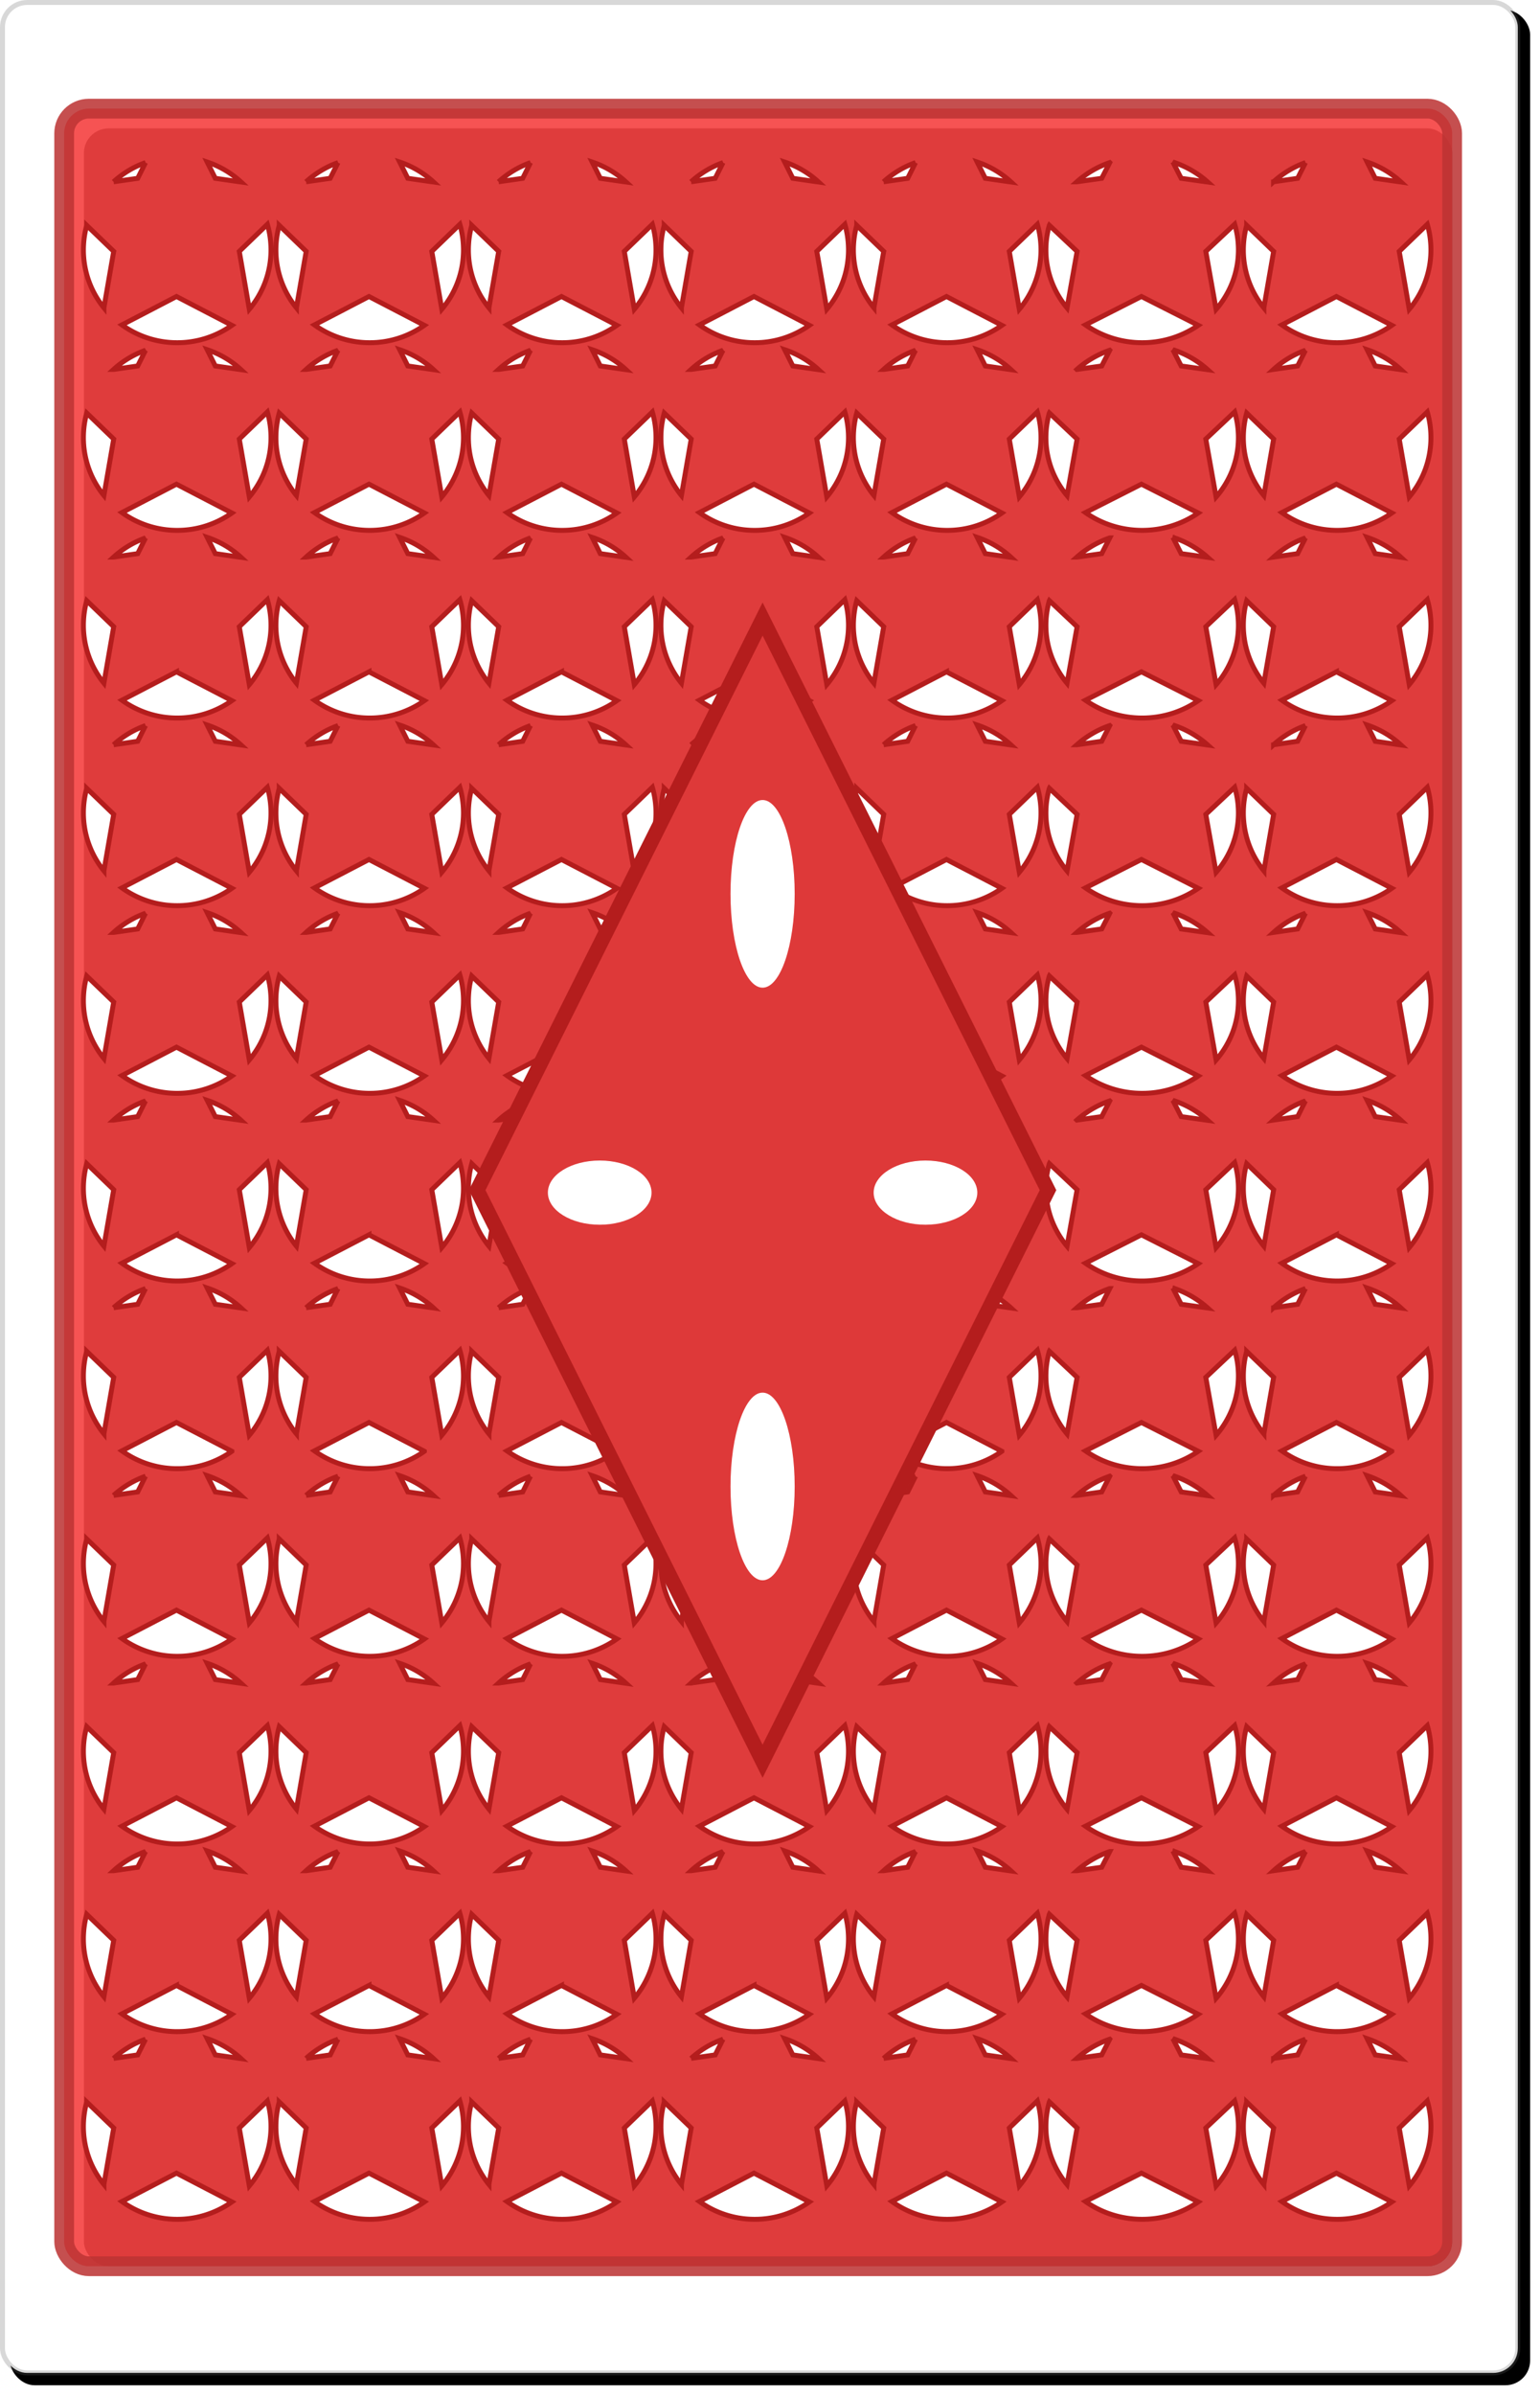 <svg width="312" height="485" xmlns="http://www.w3.org/2000/svg" xmlns:xlink="http://www.w3.org/1999/xlink">
    <defs>
        <filter x="-.6%" y="-.4%" width="102.6%" height="101.7%" filterUnits="objectBoundingBox" id="a">
            <feOffset dx="2" dy="2" in="SourceAlpha" result="shadowOffsetOuter1" />
            <feGaussianBlur stdDeviation="1" in="shadowOffsetOuter1" result="shadowBlurOuter1" />
            <feComposite in="shadowBlurOuter1" in2="SourceAlpha" operator="out" result="shadowBlurOuter1" />
            <feColorMatrix values="0 0 0 0 0.396 0 0 0 0 0.396 0 0 0 0 0.396 0 0 0 0.251 0"
                in="shadowBlurOuter1" />
        </filter>
        <filter x="-2.2%" y="-1.4%" width="105.8%" height="103.7%" filterUnits="objectBoundingBox" id="c">
            <feMorphology radius="4" operator="dilate" in="SourceAlpha" result="shadowSpreadOuter1" />
            <feOffset dx="2" dy="2" in="shadowSpreadOuter1" result="shadowOffsetOuter1" />
            <feGaussianBlur stdDeviation="1" in="shadowOffsetOuter1" result="shadowBlurOuter1" />
            <feComposite in="shadowBlurOuter1" in2="SourceAlpha" operator="out" result="shadowBlurOuter1" />
            <feColorMatrix values="0 0 0 0 0.396 0 0 0 0 0.396 0 0 0 0 0.396 0 0 0 0.251 0"
                in="shadowBlurOuter1" />
        </filter>
        <rect id="b" x="0" y="0" width="308" height="481" rx="5" />
        <rect id="d" x="15" y="24" width="277.2" height="432.9" rx="5" />
    </defs>
    <g fill="none" fill-rule="evenodd">
        <use fill="#000" filter="url(#a)" xlink:href="#b" />
        <rect stroke-opacity=".25" stroke="#656565" stroke-linejoin="square" fill="#FFF" x=".5" y=".5" width="307"
            height="480" rx="5" />
        <g opacity=".9">
            <use fill="#000" filter="url(#c)" xlink:href="#d" />
            <rect stroke-opacity=".858" stroke="#B41D1D" stroke-width="4" fill-opacity=".9" fill="#F42C2C" x="13" y="22"
                width="281.2" height="436.9" rx="5" />
        </g>
        <g fill="#FFF" stroke="#B41D1D">
            <path
                d="m35.758 60.043 11.218 5.832a19.062 19.062 0 0 1-11.076 3.52 19.062 19.062 0 0 1-11.196-3.606l11.054-5.746zm18.407-14.62c.479 1.648.735 3.39.735 5.19 0 4.566-1.649 8.752-4.39 12.007L48.48 50.903zm-36.591.215 5.462 5.265-1.983 11.431A18.569 18.569 0 0 1 16.9 50.613c0-1.723.234-3.39.674-4.975zm24.4-12.827c2.58.86 4.912 2.253 6.862 4.046l-5.218-.75zm-12.49.118-1.586 3.179-4.882.7a19.037 19.037 0 0 1 6.469-3.88zM35.758 212.043l11.218 5.832a19.062 19.062 0 0 1-11.076 3.52 19.062 19.062 0 0 1-11.196-3.606l11.054-5.746zm18.407-14.62c.479 1.648.735 3.39.735 5.19 0 4.566-1.649 8.752-4.39 12.007l-2.031-11.717zm-36.591.215 5.462 5.265-1.983 11.431a18.569 18.569 0 0 1-4.153-11.721c0-1.723.234-3.39.674-4.975zm24.4-12.827c2.58.86 4.912 2.253 6.862 4.046l-5.218-.75zm-12.49.118-1.586 3.179-4.882.7a19.037 19.037 0 0 1 6.469-3.88zM35.758 136.043l11.218 5.832a19.062 19.062 0 0 1-11.076 3.52 19.062 19.062 0 0 1-11.196-3.606l11.054-5.746zm18.407-14.62c.479 1.648.735 3.39.735 5.19 0 4.566-1.649 8.752-4.39 12.007l-2.031-11.717zm-36.591.215 5.462 5.265-1.983 11.431a18.569 18.569 0 0 1-4.153-11.721c0-1.723.234-3.39.674-4.975zm24.4-12.827c2.58.86 4.912 2.253 6.862 4.046l-5.218-.75zm-12.49.118-1.586 3.179-4.882.7a19.037 19.037 0 0 1 6.469-3.88zM35.758 288.043l11.218 5.832a19.062 19.062 0 0 1-11.076 3.52 19.062 19.062 0 0 1-11.196-3.606l11.054-5.746zm18.407-14.62c.479 1.648.735 3.39.735 5.19 0 4.566-1.649 8.752-4.39 12.007l-2.031-11.717zm-36.591.215 5.462 5.265-1.983 11.431a18.569 18.569 0 0 1-4.153-11.721c0-1.723.234-3.39.674-4.975zm24.4-12.827c2.58.86 4.912 2.253 6.862 4.046l-5.218-.75zm-12.49.118-1.586 3.179-4.882.7a19.037 19.037 0 0 1 6.469-3.88zM35.758 364.043l11.218 5.832a19.062 19.062 0 0 1-11.076 3.52 19.062 19.062 0 0 1-11.196-3.606l11.054-5.746zm18.407-14.62c.479 1.648.735 3.39.735 5.19 0 4.566-1.649 8.752-4.39 12.007l-2.031-11.717zm-36.591.215 5.462 5.265-1.983 11.431a18.569 18.569 0 0 1-4.153-11.721c0-1.723.234-3.39.674-4.975zm24.4-12.827c2.58.86 4.912 2.253 6.862 4.046l-5.218-.75zm-12.49.118-1.586 3.179-4.882.7a19.037 19.037 0 0 1 6.469-3.88zM35.758 98.043l11.218 5.832a19.062 19.062 0 0 1-11.076 3.52 19.062 19.062 0 0 1-11.196-3.606l11.054-5.746zm18.407-14.62c.479 1.648.735 3.39.735 5.19 0 4.566-1.649 8.752-4.39 12.007L48.48 88.903zm-36.591.215 5.462 5.265-1.983 11.431A18.569 18.569 0 0 1 16.9 88.613c0-1.723.234-3.39.674-4.975zm24.4-12.827c2.58.86 4.912 2.253 6.862 4.046l-5.218-.75zm-12.49.118-1.586 3.179-4.882.7a19.037 19.037 0 0 1 6.469-3.88zM35.758 250.043l11.218 5.832a19.062 19.062 0 0 1-11.076 3.52 19.062 19.062 0 0 1-11.196-3.606l11.054-5.746zm18.407-14.62c.479 1.648.735 3.39.735 5.19 0 4.566-1.649 8.752-4.39 12.007l-2.031-11.717zm-36.591.215 5.462 5.265-1.983 11.431a18.569 18.569 0 0 1-4.153-11.721c0-1.723.234-3.39.674-4.975zm24.4-12.827c2.58.86 4.912 2.253 6.862 4.046l-5.218-.75zm-12.49.118-1.586 3.179-4.882.7a19.037 19.037 0 0 1 6.469-3.88zM35.758 174.043l11.218 5.832a19.062 19.062 0 0 1-11.076 3.52 19.062 19.062 0 0 1-11.196-3.606l11.054-5.746zm18.407-14.62c.479 1.648.735 3.39.735 5.19 0 4.566-1.649 8.752-4.39 12.007l-2.031-11.717zm-36.591.215 5.462 5.265-1.983 11.431a18.569 18.569 0 0 1-4.153-11.721c0-1.723.234-3.39.674-4.975zm24.4-12.827c2.58.86 4.912 2.253 6.862 4.046l-5.218-.75zm-12.49.118-1.586 3.179-4.882.7a19.037 19.037 0 0 1 6.469-3.88zM35.758 326.043l11.218 5.832a19.062 19.062 0 0 1-11.076 3.52 19.062 19.062 0 0 1-11.196-3.606l11.054-5.746zm18.407-14.62c.479 1.648.735 3.39.735 5.19 0 4.566-1.649 8.752-4.39 12.007l-2.031-11.717zm-36.591.215 5.462 5.265-1.983 11.431a18.569 18.569 0 0 1-4.153-11.721c0-1.723.234-3.39.674-4.975zm24.4-12.827c2.58.86 4.912 2.253 6.862 4.046l-5.218-.75zm-12.49.118-1.586 3.179-4.882.7a19.037 19.037 0 0 1 6.469-3.88zM35.758 402.043l11.218 5.832a19.062 19.062 0 0 1-11.076 3.52 19.062 19.062 0 0 1-11.196-3.606l11.054-5.746zm18.407-14.62c.479 1.648.735 3.39.735 5.19 0 4.566-1.649 8.752-4.39 12.007l-2.031-11.717zm-36.591.215 5.462 5.265-1.983 11.431a18.569 18.569 0 0 1-4.153-11.721c0-1.723.234-3.39.674-4.975zm24.4-12.827c2.58.86 4.912 2.253 6.862 4.046l-5.218-.75zm-12.49.118-1.586 3.179-4.882.7a19.037 19.037 0 0 1 6.469-3.88zM35.758 440.043l11.218 5.832a19.062 19.062 0 0 1-11.076 3.52 19.062 19.062 0 0 1-11.196-3.606l11.054-5.746zm18.407-14.62c.479 1.648.735 3.39.735 5.19 0 4.566-1.649 8.752-4.39 12.007l-2.031-11.717zm-36.591.215 5.462 5.265-1.983 11.431a18.569 18.569 0 0 1-4.153-11.721c0-1.723.234-3.39.674-4.975zm24.4-12.827c2.58.86 4.912 2.253 6.862 4.046l-5.218-.75zm-12.49.118-1.586 3.179-4.882.7a19.037 19.037 0 0 1 6.469-3.88zM74.758 60.043l11.218 5.832a19.062 19.062 0 0 1-11.076 3.52 19.062 19.062 0 0 1-11.196-3.606l11.054-5.746zm18.407-14.62c.479 1.648.735 3.39.735 5.19 0 4.566-1.649 8.752-4.39 12.007L87.48 50.903zm-36.591.215 5.462 5.265-1.983 11.431A18.569 18.569 0 0 1 55.9 50.613c0-1.723.234-3.39.674-4.975zm24.4-12.827c2.58.86 4.912 2.253 6.862 4.046l-5.218-.75zm-12.49.118-1.586 3.179-4.882.7a19.037 19.037 0 0 1 6.469-3.88zM74.758 212.043l11.218 5.832a19.062 19.062 0 0 1-11.076 3.52 19.062 19.062 0 0 1-11.196-3.606l11.054-5.746zm18.407-14.62c.479 1.648.735 3.39.735 5.19 0 4.566-1.649 8.752-4.39 12.007l-2.031-11.717zm-36.591.215 5.462 5.265-1.983 11.431a18.569 18.569 0 0 1-4.153-11.721c0-1.723.234-3.39.674-4.975zm24.4-12.827c2.58.86 4.912 2.253 6.862 4.046l-5.218-.75zm-12.49.118-1.586 3.179-4.882.7a19.037 19.037 0 0 1 6.469-3.88zM74.758 136.043l11.218 5.832a19.062 19.062 0 0 1-11.076 3.52 19.062 19.062 0 0 1-11.196-3.606l11.054-5.746zm18.407-14.62c.479 1.648.735 3.39.735 5.19 0 4.566-1.649 8.752-4.39 12.007l-2.031-11.717zm-36.591.215 5.462 5.265-1.983 11.431a18.569 18.569 0 0 1-4.153-11.721c0-1.723.234-3.39.674-4.975zm24.4-12.827c2.58.86 4.912 2.253 6.862 4.046l-5.218-.75zm-12.49.118-1.586 3.179-4.882.7a19.037 19.037 0 0 1 6.469-3.88zM74.758 288.043l11.218 5.832a19.062 19.062 0 0 1-11.076 3.52 19.062 19.062 0 0 1-11.196-3.606l11.054-5.746zm18.407-14.62c.479 1.648.735 3.39.735 5.19 0 4.566-1.649 8.752-4.39 12.007l-2.031-11.717zm-36.591.215 5.462 5.265-1.983 11.431a18.569 18.569 0 0 1-4.153-11.721c0-1.723.234-3.39.674-4.975zm24.4-12.827c2.58.86 4.912 2.253 6.862 4.046l-5.218-.75zm-12.49.118-1.586 3.179-4.882.7a19.037 19.037 0 0 1 6.469-3.88zM74.758 364.043l11.218 5.832a19.062 19.062 0 0 1-11.076 3.52 19.062 19.062 0 0 1-11.196-3.606l11.054-5.746zm18.407-14.62c.479 1.648.735 3.39.735 5.19 0 4.566-1.649 8.752-4.39 12.007l-2.031-11.717zm-36.591.215 5.462 5.265-1.983 11.431a18.569 18.569 0 0 1-4.153-11.721c0-1.723.234-3.39.674-4.975zm24.4-12.827c2.58.86 4.912 2.253 6.862 4.046l-5.218-.75zm-12.49.118-1.586 3.179-4.882.7a19.037 19.037 0 0 1 6.469-3.88zM74.758 98.043l11.218 5.832a19.062 19.062 0 0 1-11.076 3.52 19.062 19.062 0 0 1-11.196-3.606l11.054-5.746zm18.407-14.62c.479 1.648.735 3.39.735 5.19 0 4.566-1.649 8.752-4.39 12.007L87.48 88.903zm-36.591.215 5.462 5.265-1.983 11.431A18.569 18.569 0 0 1 55.9 88.613c0-1.723.234-3.39.674-4.975zm24.4-12.827c2.58.86 4.912 2.253 6.862 4.046l-5.218-.75zm-12.49.118-1.586 3.179-4.882.7a19.037 19.037 0 0 1 6.469-3.88zM74.758 250.043l11.218 5.832a19.062 19.062 0 0 1-11.076 3.52 19.062 19.062 0 0 1-11.196-3.606l11.054-5.746zm18.407-14.62c.479 1.648.735 3.39.735 5.19 0 4.566-1.649 8.752-4.39 12.007l-2.031-11.717zm-36.591.215 5.462 5.265-1.983 11.431a18.569 18.569 0 0 1-4.153-11.721c0-1.723.234-3.39.674-4.975zm24.4-12.827c2.58.86 4.912 2.253 6.862 4.046l-5.218-.75zm-12.49.118-1.586 3.179-4.882.7a19.037 19.037 0 0 1 6.469-3.88zM74.758 174.043l11.218 5.832a19.062 19.062 0 0 1-11.076 3.52 19.062 19.062 0 0 1-11.196-3.606l11.054-5.746zm18.407-14.62c.479 1.648.735 3.39.735 5.19 0 4.566-1.649 8.752-4.39 12.007l-2.031-11.717zm-36.591.215 5.462 5.265-1.983 11.431a18.569 18.569 0 0 1-4.153-11.721c0-1.723.234-3.39.674-4.975zm24.4-12.827c2.58.86 4.912 2.253 6.862 4.046l-5.218-.75zm-12.49.118-1.586 3.179-4.882.7a19.037 19.037 0 0 1 6.469-3.88zM74.758 326.043l11.218 5.832a19.062 19.062 0 0 1-11.076 3.52 19.062 19.062 0 0 1-11.196-3.606l11.054-5.746zm18.407-14.62c.479 1.648.735 3.39.735 5.19 0 4.566-1.649 8.752-4.39 12.007l-2.031-11.717zm-36.591.215 5.462 5.265-1.983 11.431a18.569 18.569 0 0 1-4.153-11.721c0-1.723.234-3.39.674-4.975zm24.4-12.827c2.58.86 4.912 2.253 6.862 4.046l-5.218-.75zm-12.49.118-1.586 3.179-4.882.7a19.037 19.037 0 0 1 6.469-3.88zM74.758 402.043l11.218 5.832a19.062 19.062 0 0 1-11.076 3.52 19.062 19.062 0 0 1-11.196-3.606l11.054-5.746zm18.407-14.62c.479 1.648.735 3.39.735 5.19 0 4.566-1.649 8.752-4.39 12.007l-2.031-11.717zm-36.591.215 5.462 5.265-1.983 11.431a18.569 18.569 0 0 1-4.153-11.721c0-1.723.234-3.39.674-4.975zm24.4-12.827c2.58.86 4.912 2.253 6.862 4.046l-5.218-.75zm-12.49.118-1.586 3.179-4.882.7a19.037 19.037 0 0 1 6.469-3.88zM74.758 440.043l11.218 5.832a19.062 19.062 0 0 1-11.076 3.52 19.062 19.062 0 0 1-11.196-3.606l11.054-5.746zm18.407-14.62c.479 1.648.735 3.39.735 5.19 0 4.566-1.649 8.752-4.39 12.007l-2.031-11.717zm-36.591.215 5.462 5.265-1.983 11.431a18.569 18.569 0 0 1-4.153-11.721c0-1.723.234-3.39.674-4.975zm24.4-12.827c2.58.86 4.912 2.253 6.862 4.046l-5.218-.75zm-12.49.118-1.586 3.179-4.882.7a19.037 19.037 0 0 1 6.469-3.88zM113.758 60.043l11.218 5.832a19.062 19.062 0 0 1-11.076 3.52 19.062 19.062 0 0 1-11.196-3.606l11.054-5.746zm18.407-14.62c.479 1.648.735 3.39.735 5.19 0 4.566-1.649 8.752-4.39 12.007l-2.031-11.717zm-36.591.215 5.462 5.265-1.983 11.431A18.569 18.569 0 0 1 94.9 50.613c0-1.723.234-3.39.674-4.975zm24.4-12.827c2.58.86 4.912 2.253 6.862 4.046l-5.218-.75zm-12.49.118-1.586 3.179-4.882.7a19.037 19.037 0 0 1 6.469-3.88zM113.758 212.043l11.218 5.832a19.062 19.062 0 0 1-11.076 3.52 19.062 19.062 0 0 1-11.196-3.606l11.054-5.746zm18.407-14.62c.479 1.648.735 3.39.735 5.19 0 4.566-1.649 8.752-4.39 12.007l-2.031-11.717zm-36.591.215 5.462 5.265-1.983 11.431a18.569 18.569 0 0 1-4.153-11.721c0-1.723.234-3.39.674-4.975zm24.4-12.827c2.58.86 4.912 2.253 6.862 4.046l-5.218-.75zm-12.49.118-1.586 3.179-4.882.7a19.037 19.037 0 0 1 6.469-3.88zM113.758 136.043l11.218 5.832a19.062 19.062 0 0 1-11.076 3.52 19.062 19.062 0 0 1-11.196-3.606l11.054-5.746zm18.407-14.62c.479 1.648.735 3.39.735 5.19 0 4.566-1.649 8.752-4.39 12.007l-2.031-11.717zm-36.591.215 5.462 5.265-1.983 11.431a18.569 18.569 0 0 1-4.153-11.721c0-1.723.234-3.39.674-4.975zm24.4-12.827c2.58.86 4.912 2.253 6.862 4.046l-5.218-.75zm-12.49.118-1.586 3.179-4.882.7a19.037 19.037 0 0 1 6.469-3.88zM113.758 288.043l11.218 5.832a19.062 19.062 0 0 1-11.076 3.52 19.062 19.062 0 0 1-11.196-3.606l11.054-5.746zm18.407-14.62c.479 1.648.735 3.39.735 5.19 0 4.566-1.649 8.752-4.39 12.007l-2.031-11.717zm-36.591.215 5.462 5.265-1.983 11.431a18.569 18.569 0 0 1-4.153-11.721c0-1.723.234-3.39.674-4.975zm24.4-12.827c2.58.86 4.912 2.253 6.862 4.046l-5.218-.75zm-12.49.118-1.586 3.179-4.882.7a19.037 19.037 0 0 1 6.469-3.88zM113.758 364.043l11.218 5.832a19.062 19.062 0 0 1-11.076 3.52 19.062 19.062 0 0 1-11.196-3.606l11.054-5.746zm18.407-14.62c.479 1.648.735 3.39.735 5.19 0 4.566-1.649 8.752-4.39 12.007l-2.031-11.717zm-36.591.215 5.462 5.265-1.983 11.431a18.569 18.569 0 0 1-4.153-11.721c0-1.723.234-3.39.674-4.975zm24.4-12.827c2.58.86 4.912 2.253 6.862 4.046l-5.218-.75zm-12.49.118-1.586 3.179-4.882.7a19.037 19.037 0 0 1 6.469-3.88zM113.758 98.043l11.218 5.832a19.062 19.062 0 0 1-11.076 3.52 19.062 19.062 0 0 1-11.196-3.606l11.054-5.746zm18.407-14.62c.479 1.648.735 3.39.735 5.19 0 4.566-1.649 8.752-4.39 12.007l-2.031-11.717zm-36.591.215 5.462 5.265-1.983 11.431A18.569 18.569 0 0 1 94.9 88.613c0-1.723.234-3.39.674-4.975zm24.4-12.827c2.58.86 4.912 2.253 6.862 4.046l-5.218-.75zm-12.49.118-1.586 3.179-4.882.7a19.037 19.037 0 0 1 6.469-3.88zM113.758 250.043l11.218 5.832a19.062 19.062 0 0 1-11.076 3.52 19.062 19.062 0 0 1-11.196-3.606l11.054-5.746zm18.407-14.62c.479 1.648.735 3.39.735 5.19 0 4.566-1.649 8.752-4.39 12.007l-2.031-11.717zm-36.591.215 5.462 5.265-1.983 11.431a18.569 18.569 0 0 1-4.153-11.721c0-1.723.234-3.39.674-4.975zm24.4-12.827c2.58.86 4.912 2.253 6.862 4.046l-5.218-.75zm-12.49.118-1.586 3.179-4.882.7a19.037 19.037 0 0 1 6.469-3.88zM113.758 174.043l11.218 5.832a19.062 19.062 0 0 1-11.076 3.52 19.062 19.062 0 0 1-11.196-3.606l11.054-5.746zm18.407-14.62c.479 1.648.735 3.39.735 5.19 0 4.566-1.649 8.752-4.39 12.007l-2.031-11.717zm-36.591.215 5.462 5.265-1.983 11.431a18.569 18.569 0 0 1-4.153-11.721c0-1.723.234-3.39.674-4.975zm24.4-12.827c2.58.86 4.912 2.253 6.862 4.046l-5.218-.75zm-12.49.118-1.586 3.179-4.882.7a19.037 19.037 0 0 1 6.469-3.88zM113.758 326.043l11.218 5.832a19.062 19.062 0 0 1-11.076 3.52 19.062 19.062 0 0 1-11.196-3.606l11.054-5.746zm18.407-14.62c.479 1.648.735 3.39.735 5.19 0 4.566-1.649 8.752-4.39 12.007l-2.031-11.717zm-36.591.215 5.462 5.265-1.983 11.431a18.569 18.569 0 0 1-4.153-11.721c0-1.723.234-3.39.674-4.975zm24.4-12.827c2.58.86 4.912 2.253 6.862 4.046l-5.218-.75zm-12.49.118-1.586 3.179-4.882.7a19.037 19.037 0 0 1 6.469-3.88zM113.758 402.043l11.218 5.832a19.062 19.062 0 0 1-11.076 3.52 19.062 19.062 0 0 1-11.196-3.606l11.054-5.746zm18.407-14.62c.479 1.648.735 3.39.735 5.19 0 4.566-1.649 8.752-4.39 12.007l-2.031-11.717zm-36.591.215 5.462 5.265-1.983 11.431a18.569 18.569 0 0 1-4.153-11.721c0-1.723.234-3.39.674-4.975zm24.4-12.827c2.58.86 4.912 2.253 6.862 4.046l-5.218-.75zm-12.49.118-1.586 3.179-4.882.7a19.037 19.037 0 0 1 6.469-3.88zM113.758 440.043l11.218 5.832a19.062 19.062 0 0 1-11.076 3.52 19.062 19.062 0 0 1-11.196-3.606l11.054-5.746zm18.407-14.62c.479 1.648.735 3.39.735 5.19 0 4.566-1.649 8.752-4.39 12.007l-2.031-11.717zm-36.591.215 5.462 5.265-1.983 11.431a18.569 18.569 0 0 1-4.153-11.721c0-1.723.234-3.39.674-4.975zm24.4-12.827c2.58.86 4.912 2.253 6.862 4.046l-5.218-.75zm-12.49.118-1.586 3.179-4.882.7a19.037 19.037 0 0 1 6.469-3.88zM152.758 60.043l11.218 5.832a19.062 19.062 0 0 1-11.076 3.52 19.062 19.062 0 0 1-11.196-3.606l11.054-5.746zm18.407-14.62c.479 1.648.735 3.39.735 5.19 0 4.566-1.649 8.752-4.39 12.007l-2.031-11.717zm-36.591.215 5.462 5.265-1.983 11.431a18.569 18.569 0 0 1-4.153-11.721c0-1.723.234-3.39.674-4.975zm24.4-12.827c2.58.86 4.912 2.253 6.862 4.046l-5.218-.75zm-12.49.118-1.586 3.179-4.882.7a19.037 19.037 0 0 1 6.469-3.88zM152.758 212.043l11.218 5.832a19.062 19.062 0 0 1-11.076 3.52 19.062 19.062 0 0 1-11.196-3.606l11.054-5.746zm18.407-14.62c.479 1.648.735 3.39.735 5.19 0 4.566-1.649 8.752-4.39 12.007l-2.031-11.717zm-36.591.215 5.462 5.265-1.983 11.431a18.569 18.569 0 0 1-4.153-11.721c0-1.723.234-3.39.674-4.975zm24.4-12.827c2.58.86 4.912 2.253 6.862 4.046l-5.218-.75zm-12.49.118-1.586 3.179-4.882.7a19.037 19.037 0 0 1 6.469-3.88zM152.758 136.043l11.218 5.832a19.062 19.062 0 0 1-11.076 3.52 19.062 19.062 0 0 1-11.196-3.606l11.054-5.746zm18.407-14.62c.479 1.648.735 3.39.735 5.19 0 4.566-1.649 8.752-4.39 12.007l-2.031-11.717zm-36.591.215 5.462 5.265-1.983 11.431a18.569 18.569 0 0 1-4.153-11.721c0-1.723.234-3.39.674-4.975zm24.4-12.827c2.58.86 4.912 2.253 6.862 4.046l-5.218-.75zm-12.49.118-1.586 3.179-4.882.7a19.037 19.037 0 0 1 6.469-3.88zM152.758 288.043l11.218 5.832a19.062 19.062 0 0 1-11.076 3.52 19.062 19.062 0 0 1-11.196-3.606l11.054-5.746zm18.407-14.62c.479 1.648.735 3.39.735 5.19 0 4.566-1.649 8.752-4.39 12.007l-2.031-11.717zm-36.591.215 5.462 5.265-1.983 11.431a18.569 18.569 0 0 1-4.153-11.721c0-1.723.234-3.39.674-4.975zm24.4-12.827c2.58.86 4.912 2.253 6.862 4.046l-5.218-.75zm-12.49.118-1.586 3.179-4.882.7a19.037 19.037 0 0 1 6.469-3.88zM152.758 364.043l11.218 5.832a19.062 19.062 0 0 1-11.076 3.52 19.062 19.062 0 0 1-11.196-3.606l11.054-5.746zm18.407-14.62c.479 1.648.735 3.39.735 5.19 0 4.566-1.649 8.752-4.39 12.007l-2.031-11.717zm-36.591.215 5.462 5.265-1.983 11.431a18.569 18.569 0 0 1-4.153-11.721c0-1.723.234-3.39.674-4.975zm24.4-12.827c2.58.86 4.912 2.253 6.862 4.046l-5.218-.75zm-12.49.118-1.586 3.179-4.882.7a19.037 19.037 0 0 1 6.469-3.88zM152.758 98.043l11.218 5.832a19.062 19.062 0 0 1-11.076 3.52 19.062 19.062 0 0 1-11.196-3.606l11.054-5.746zm18.407-14.62c.479 1.648.735 3.39.735 5.19 0 4.566-1.649 8.752-4.39 12.007l-2.031-11.717zm-36.591.215 5.462 5.265-1.983 11.431a18.569 18.569 0 0 1-4.153-11.721c0-1.723.234-3.39.674-4.975zm24.4-12.827c2.58.86 4.912 2.253 6.862 4.046l-5.218-.75zm-12.49.118-1.586 3.179-4.882.7a19.037 19.037 0 0 1 6.469-3.88zM152.758 250.043l11.218 5.832a19.062 19.062 0 0 1-11.076 3.52 19.062 19.062 0 0 1-11.196-3.606l11.054-5.746zm18.407-14.62c.479 1.648.735 3.39.735 5.19 0 4.566-1.649 8.752-4.39 12.007l-2.031-11.717zm-36.591.215 5.462 5.265-1.983 11.431a18.569 18.569 0 0 1-4.153-11.721c0-1.723.234-3.39.674-4.975zm24.4-12.827c2.58.86 4.912 2.253 6.862 4.046l-5.218-.75zm-12.49.118-1.586 3.179-4.882.7a19.037 19.037 0 0 1 6.469-3.88zM152.758 174.043l11.218 5.832a19.062 19.062 0 0 1-11.076 3.52 19.062 19.062 0 0 1-11.196-3.606l11.054-5.746zm18.407-14.62c.479 1.648.735 3.39.735 5.19 0 4.566-1.649 8.752-4.39 12.007l-2.031-11.717zm-36.591.215 5.462 5.265-1.983 11.431a18.569 18.569 0 0 1-4.153-11.721c0-1.723.234-3.39.674-4.975zm24.4-12.827c2.58.86 4.912 2.253 6.862 4.046l-5.218-.75zm-12.49.118-1.586 3.179-4.882.7a19.037 19.037 0 0 1 6.469-3.88zM152.758 326.043l11.218 5.832a19.062 19.062 0 0 1-11.076 3.52 19.062 19.062 0 0 1-11.196-3.606l11.054-5.746zm18.407-14.62c.479 1.648.735 3.39.735 5.19 0 4.566-1.649 8.752-4.39 12.007l-2.031-11.717zm-36.591.215 5.462 5.265-1.983 11.431a18.569 18.569 0 0 1-4.153-11.721c0-1.723.234-3.39.674-4.975zm24.4-12.827c2.58.86 4.912 2.253 6.862 4.046l-5.218-.75zm-12.49.118-1.586 3.179-4.882.7a19.037 19.037 0 0 1 6.469-3.88zM152.758 402.043l11.218 5.832a19.062 19.062 0 0 1-11.076 3.52 19.062 19.062 0 0 1-11.196-3.606l11.054-5.746zm18.407-14.62c.479 1.648.735 3.39.735 5.19 0 4.566-1.649 8.752-4.39 12.007l-2.031-11.717zm-36.591.215 5.462 5.265-1.983 11.431a18.569 18.569 0 0 1-4.153-11.721c0-1.723.234-3.39.674-4.975zm24.4-12.827c2.58.86 4.912 2.253 6.862 4.046l-5.218-.75zm-12.49.118-1.586 3.179-4.882.7a19.037 19.037 0 0 1 6.469-3.88zM152.758 440.043l11.218 5.832a19.062 19.062 0 0 1-11.076 3.52 19.062 19.062 0 0 1-11.196-3.606l11.054-5.746zm18.407-14.62c.479 1.648.735 3.39.735 5.19 0 4.566-1.649 8.752-4.39 12.007l-2.031-11.717zm-36.591.215 5.462 5.265-1.983 11.431a18.569 18.569 0 0 1-4.153-11.721c0-1.723.234-3.39.674-4.975zm24.4-12.827c2.58.86 4.912 2.253 6.862 4.046l-5.218-.75zm-12.49.118-1.586 3.179-4.882.7a19.037 19.037 0 0 1 6.469-3.88zM191.758 60.043l11.218 5.832a19.062 19.062 0 0 1-11.076 3.52 19.062 19.062 0 0 1-11.196-3.606l11.054-5.746zm18.407-14.62c.479 1.648.735 3.39.735 5.19 0 4.566-1.649 8.752-4.39 12.007l-2.031-11.717zm-36.591.215 5.462 5.265-1.983 11.431a18.569 18.569 0 0 1-4.153-11.721c0-1.723.234-3.39.674-4.975zm24.4-12.827c2.58.86 4.912 2.253 6.862 4.046l-5.218-.75zm-12.49.118-1.586 3.179-4.882.7a19.037 19.037 0 0 1 6.469-3.88zM191.758 212.043l11.218 5.832a19.062 19.062 0 0 1-11.076 3.52 19.062 19.062 0 0 1-11.196-3.606l11.054-5.746zm18.407-14.62c.479 1.648.735 3.39.735 5.19 0 4.566-1.649 8.752-4.39 12.007l-2.031-11.717zm-36.591.215 5.462 5.265-1.983 11.431a18.569 18.569 0 0 1-4.153-11.721c0-1.723.234-3.39.674-4.975zm24.4-12.827c2.58.86 4.912 2.253 6.862 4.046l-5.218-.75zm-12.49.118-1.586 3.179-4.882.7a19.037 19.037 0 0 1 6.469-3.88zM191.758 136.043l11.218 5.832a19.062 19.062 0 0 1-11.076 3.52 19.062 19.062 0 0 1-11.196-3.606l11.054-5.746zm18.407-14.62c.479 1.648.735 3.39.735 5.19 0 4.566-1.649 8.752-4.39 12.007l-2.031-11.717zm-36.591.215 5.462 5.265-1.983 11.431a18.569 18.569 0 0 1-4.153-11.721c0-1.723.234-3.39.674-4.975zm24.4-12.827c2.58.86 4.912 2.253 6.862 4.046l-5.218-.75zm-12.49.118-1.586 3.179-4.882.7a19.037 19.037 0 0 1 6.469-3.88zM191.758 288.043l11.218 5.832a19.062 19.062 0 0 1-11.076 3.52 19.062 19.062 0 0 1-11.196-3.606l11.054-5.746zm18.407-14.62c.479 1.648.735 3.39.735 5.19 0 4.566-1.649 8.752-4.39 12.007l-2.031-11.717zm-36.591.215 5.462 5.265-1.983 11.431a18.569 18.569 0 0 1-4.153-11.721c0-1.723.234-3.39.674-4.975zm24.4-12.827c2.58.86 4.912 2.253 6.862 4.046l-5.218-.75zm-12.49.118-1.586 3.179-4.882.7a19.037 19.037 0 0 1 6.469-3.88zM191.758 364.043l11.218 5.832a19.062 19.062 0 0 1-11.076 3.52 19.062 19.062 0 0 1-11.196-3.606l11.054-5.746zm18.407-14.62c.479 1.648.735 3.39.735 5.19 0 4.566-1.649 8.752-4.39 12.007l-2.031-11.717zm-36.591.215 5.462 5.265-1.983 11.431a18.569 18.569 0 0 1-4.153-11.721c0-1.723.234-3.39.674-4.975zm24.4-12.827c2.58.86 4.912 2.253 6.862 4.046l-5.218-.75zm-12.49.118-1.586 3.179-4.882.7a19.037 19.037 0 0 1 6.469-3.88zM191.758 98.043l11.218 5.832a19.062 19.062 0 0 1-11.076 3.52 19.062 19.062 0 0 1-11.196-3.606l11.054-5.746zm18.407-14.62c.479 1.648.735 3.39.735 5.19 0 4.566-1.649 8.752-4.39 12.007l-2.031-11.717zm-36.591.215 5.462 5.265-1.983 11.431a18.569 18.569 0 0 1-4.153-11.721c0-1.723.234-3.39.674-4.975zm24.4-12.827c2.58.86 4.912 2.253 6.862 4.046l-5.218-.75zm-12.49.118-1.586 3.179-4.882.7a19.037 19.037 0 0 1 6.469-3.88zM191.758 250.043l11.218 5.832a19.062 19.062 0 0 1-11.076 3.52 19.062 19.062 0 0 1-11.196-3.606l11.054-5.746zm18.407-14.62c.479 1.648.735 3.39.735 5.19 0 4.566-1.649 8.752-4.39 12.007l-2.031-11.717zm-36.591.215 5.462 5.265-1.983 11.431a18.569 18.569 0 0 1-4.153-11.721c0-1.723.234-3.39.674-4.975zm24.4-12.827c2.58.86 4.912 2.253 6.862 4.046l-5.218-.75zm-12.49.118-1.586 3.179-4.882.7a19.037 19.037 0 0 1 6.469-3.88zM191.758 174.043l11.218 5.832a19.062 19.062 0 0 1-11.076 3.52 19.062 19.062 0 0 1-11.196-3.606l11.054-5.746zm18.407-14.62c.479 1.648.735 3.39.735 5.19 0 4.566-1.649 8.752-4.39 12.007l-2.031-11.717zm-36.591.215 5.462 5.265-1.983 11.431a18.569 18.569 0 0 1-4.153-11.721c0-1.723.234-3.39.674-4.975zm24.4-12.827c2.58.86 4.912 2.253 6.862 4.046l-5.218-.75zm-12.49.118-1.586 3.179-4.882.7a19.037 19.037 0 0 1 6.469-3.88zM191.758 326.043l11.218 5.832a19.062 19.062 0 0 1-11.076 3.52 19.062 19.062 0 0 1-11.196-3.606l11.054-5.746zm18.407-14.62c.479 1.648.735 3.39.735 5.19 0 4.566-1.649 8.752-4.39 12.007l-2.031-11.717zm-36.591.215 5.462 5.265-1.983 11.431a18.569 18.569 0 0 1-4.153-11.721c0-1.723.234-3.39.674-4.975zm24.4-12.827c2.58.86 4.912 2.253 6.862 4.046l-5.218-.75zm-12.49.118-1.586 3.179-4.882.7a19.037 19.037 0 0 1 6.469-3.88zM191.758 402.043l11.218 5.832a19.062 19.062 0 0 1-11.076 3.52 19.062 19.062 0 0 1-11.196-3.606l11.054-5.746zm18.407-14.62c.479 1.648.735 3.39.735 5.19 0 4.566-1.649 8.752-4.39 12.007l-2.031-11.717zm-36.591.215 5.462 5.265-1.983 11.431a18.569 18.569 0 0 1-4.153-11.721c0-1.723.234-3.39.674-4.975zm24.4-12.827c2.58.86 4.912 2.253 6.862 4.046l-5.218-.75zm-12.49.118-1.586 3.179-4.882.7a19.037 19.037 0 0 1 6.469-3.88zM191.758 440.043l11.218 5.832a19.062 19.062 0 0 1-11.076 3.52 19.062 19.062 0 0 1-11.196-3.606l11.054-5.746zm18.407-14.62c.479 1.648.735 3.39.735 5.19 0 4.566-1.649 8.752-4.39 12.007l-2.031-11.717zm-36.591.215 5.462 5.265-1.983 11.431a18.569 18.569 0 0 1-4.153-11.721c0-1.723.234-3.39.674-4.975zm24.4-12.827c2.58.86 4.912 2.253 6.862 4.046l-5.218-.75zm-12.49.118-1.586 3.179-4.882.7a19.037 19.037 0 0 1 6.469-3.88zM231.254 60.04l11.513 5.835c-3.201 2.216-7.126 3.52-11.367 3.52-4.295 0-8.266-1.338-11.49-3.605l11.344-5.75zm18.887-14.633c.494 1.653.759 3.4.759 5.206 0 4.577-1.7 8.77-4.523 12.028l-2.088-11.735zm-37.545.215 5.623 5.284-2.038 11.45c-2.678-3.215-4.281-7.298-4.281-11.743 0-1.728.242-3.402.696-4.99zm25.017-12.817a19.653 19.653 0 0 1 7.067 4.055l-5.377-.754zm-12.779.117-1.63 3.184-5.03.705a19.645 19.645 0 0 1 6.66-3.889zM231.254 212.04l11.513 5.835c-3.201 2.216-7.126 3.52-11.367 3.52-4.295 0-8.266-1.338-11.49-3.605l11.344-5.75zm18.887-14.633c.494 1.653.759 3.4.759 5.206 0 4.577-1.7 8.77-4.523 12.028l-2.088-11.735zm-37.545.215 5.623 5.284-2.038 11.45c-2.678-3.215-4.281-7.298-4.281-11.743 0-1.728.242-3.402.696-4.99zm25.017-12.817a19.653 19.653 0 0 1 7.067 4.055l-5.377-.754zm-12.779.117-1.63 3.184-5.03.705a19.645 19.645 0 0 1 6.66-3.889zM231.254 136.04l11.513 5.835c-3.201 2.216-7.126 3.52-11.367 3.52-4.295 0-8.266-1.338-11.49-3.605l11.344-5.75zm18.887-14.633c.494 1.653.759 3.4.759 5.206 0 4.577-1.7 8.77-4.523 12.028l-2.088-11.735zm-37.545.215 5.623 5.284-2.038 11.45c-2.678-3.215-4.281-7.298-4.281-11.743 0-1.728.242-3.402.696-4.99zm25.017-12.817a19.653 19.653 0 0 1 7.067 4.055l-5.377-.754zm-12.779.117-1.63 3.184-5.03.705a19.645 19.645 0 0 1 6.66-3.889zM231.254 288.04l11.513 5.835c-3.201 2.216-7.126 3.52-11.367 3.52-4.295 0-8.266-1.338-11.49-3.605l11.344-5.75zm18.887-14.633c.494 1.653.759 3.4.759 5.206 0 4.577-1.7 8.77-4.523 12.028l-2.088-11.735zm-37.545.215 5.623 5.284-2.038 11.45c-2.678-3.215-4.281-7.298-4.281-11.743 0-1.728.242-3.402.696-4.99zm25.017-12.817a19.653 19.653 0 0 1 7.067 4.055l-5.377-.754zm-12.779.117-1.63 3.184-5.03.705a19.645 19.645 0 0 1 6.66-3.889zM231.254 364.04l11.513 5.835c-3.201 2.216-7.126 3.52-11.367 3.52-4.295 0-8.266-1.338-11.49-3.605l11.344-5.75zm18.887-14.633c.494 1.653.759 3.4.759 5.206 0 4.577-1.7 8.77-4.523 12.028l-2.088-11.735zm-37.545.215 5.623 5.284-2.038 11.45c-2.678-3.215-4.281-7.298-4.281-11.743 0-1.728.242-3.402.696-4.99zm25.017-12.817a19.653 19.653 0 0 1 7.067 4.055l-5.377-.754zm-12.779.117-1.63 3.184-5.03.705a19.645 19.645 0 0 1 6.66-3.889zM231.254 98.04l11.513 5.835c-3.201 2.216-7.126 3.52-11.367 3.52-4.295 0-8.266-1.338-11.49-3.605l11.344-5.75zm18.887-14.633c.494 1.653.759 3.4.759 5.206 0 4.577-1.7 8.77-4.523 12.028l-2.088-11.735zm-37.545.215 5.623 5.284-2.038 11.45c-2.678-3.215-4.281-7.298-4.281-11.743 0-1.728.242-3.402.696-4.99zm25.017-12.817a19.653 19.653 0 0 1 7.067 4.055l-5.377-.754zm-12.779.117-1.63 3.184-5.03.705a19.645 19.645 0 0 1 6.66-3.889zM231.254 250.04l11.513 5.835c-3.201 2.216-7.126 3.52-11.367 3.52-4.295 0-8.266-1.338-11.49-3.605l11.344-5.75zm18.887-14.633c.494 1.653.759 3.4.759 5.206 0 4.577-1.7 8.77-4.523 12.028l-2.088-11.735zm-37.545.215 5.623 5.284-2.038 11.45c-2.678-3.215-4.281-7.298-4.281-11.743 0-1.728.242-3.402.696-4.99zm25.017-12.817a19.653 19.653 0 0 1 7.067 4.055l-5.377-.754zm-12.779.117-1.63 3.184-5.03.705a19.645 19.645 0 0 1 6.66-3.889zM231.254 174.04l11.513 5.835c-3.201 2.216-7.126 3.52-11.367 3.52-4.295 0-8.266-1.338-11.49-3.605l11.344-5.75zm18.887-14.633c.494 1.653.759 3.4.759 5.206 0 4.577-1.7 8.77-4.523 12.028l-2.088-11.735zm-37.545.215 5.623 5.284-2.038 11.45c-2.678-3.215-4.281-7.298-4.281-11.743 0-1.728.242-3.402.696-4.99zm25.017-12.817a19.653 19.653 0 0 1 7.067 4.055l-5.377-.754zm-12.779.117-1.63 3.184-5.03.705a19.645 19.645 0 0 1 6.66-3.889zM231.254 326.04l11.513 5.835c-3.201 2.216-7.126 3.52-11.367 3.52-4.295 0-8.266-1.338-11.49-3.605l11.344-5.75zm18.887-14.633c.494 1.653.759 3.4.759 5.206 0 4.577-1.7 8.77-4.523 12.028l-2.088-11.735zm-37.545.215 5.623 5.284-2.038 11.45c-2.678-3.215-4.281-7.298-4.281-11.743 0-1.728.242-3.402.696-4.99zm25.017-12.817a19.653 19.653 0 0 1 7.067 4.055l-5.377-.754zm-12.779.117-1.63 3.184-5.03.705a19.645 19.645 0 0 1 6.66-3.889zM231.254 402.04l11.513 5.835c-3.201 2.216-7.126 3.52-11.367 3.52-4.295 0-8.266-1.338-11.49-3.605l11.344-5.75zm18.887-14.633c.494 1.653.759 3.4.759 5.206 0 4.577-1.7 8.77-4.523 12.028l-2.088-11.735zm-37.545.215 5.623 5.284-2.038 11.45c-2.678-3.215-4.281-7.298-4.281-11.743 0-1.728.242-3.402.696-4.99zm25.017-12.817a19.653 19.653 0 0 1 7.067 4.055l-5.377-.754zm-12.779.117-1.63 3.184-5.03.705a19.645 19.645 0 0 1 6.66-3.889zM231.254 440.04l11.513 5.835c-3.201 2.216-7.126 3.52-11.367 3.52-4.295 0-8.266-1.338-11.49-3.605l11.344-5.75zm18.887-14.633c.494 1.653.759 3.4.759 5.206 0 4.577-1.7 8.77-4.523 12.028l-2.088-11.735zm-37.545.215 5.623 5.284-2.038 11.45c-2.678-3.215-4.281-7.298-4.281-11.743 0-1.728.242-3.402.696-4.99zm25.017-12.817a19.653 19.653 0 0 1 7.067 4.055l-5.377-.754zm-12.779.117-1.63 3.184-5.03.705a19.645 19.645 0 0 1 6.66-3.889zM270.758 60.043l11.218 5.832a19.062 19.062 0 0 1-11.076 3.52 19.062 19.062 0 0 1-11.196-3.606l11.054-5.746zm18.407-14.62c.479 1.648.735 3.39.735 5.19 0 4.566-1.649 8.752-4.39 12.007l-2.031-11.717zm-36.591.215 5.462 5.265-1.983 11.431a18.569 18.569 0 0 1-4.153-11.721c0-1.723.234-3.39.674-4.975zm24.4-12.827c2.58.86 4.912 2.253 6.862 4.046l-5.218-.75zm-12.49.118-1.586 3.179-4.882.7a19.037 19.037 0 0 1 6.469-3.88zM270.758 212.043l11.218 5.832a19.062 19.062 0 0 1-11.076 3.52 19.062 19.062 0 0 1-11.196-3.606l11.054-5.746zm18.407-14.62c.479 1.648.735 3.39.735 5.19 0 4.566-1.649 8.752-4.39 12.007l-2.031-11.717zm-36.591.215 5.462 5.265-1.983 11.431a18.569 18.569 0 0 1-4.153-11.721c0-1.723.234-3.39.674-4.975zm24.4-12.827c2.58.86 4.912 2.253 6.862 4.046l-5.218-.75zm-12.49.118-1.586 3.179-4.882.7a19.037 19.037 0 0 1 6.469-3.88zM270.758 136.043l11.218 5.832a19.062 19.062 0 0 1-11.076 3.52 19.062 19.062 0 0 1-11.196-3.606l11.054-5.746zm18.407-14.62c.479 1.648.735 3.39.735 5.19 0 4.566-1.649 8.752-4.39 12.007l-2.031-11.717zm-36.591.215 5.462 5.265-1.983 11.431a18.569 18.569 0 0 1-4.153-11.721c0-1.723.234-3.39.674-4.975zm24.4-12.827c2.58.86 4.912 2.253 6.862 4.046l-5.218-.75zm-12.49.118-1.586 3.179-4.882.7a19.037 19.037 0 0 1 6.469-3.88zM270.758 288.043l11.218 5.832a19.062 19.062 0 0 1-11.076 3.52 19.062 19.062 0 0 1-11.196-3.606l11.054-5.746zm18.407-14.62c.479 1.648.735 3.39.735 5.19 0 4.566-1.649 8.752-4.39 12.007l-2.031-11.717zm-36.591.215 5.462 5.265-1.983 11.431a18.569 18.569 0 0 1-4.153-11.721c0-1.723.234-3.39.674-4.975zm24.4-12.827c2.58.86 4.912 2.253 6.862 4.046l-5.218-.75zm-12.49.118-1.586 3.179-4.882.7a19.037 19.037 0 0 1 6.469-3.88zM270.758 364.043l11.218 5.832a19.062 19.062 0 0 1-11.076 3.52 19.062 19.062 0 0 1-11.196-3.606l11.054-5.746zm18.407-14.62c.479 1.648.735 3.39.735 5.19 0 4.566-1.649 8.752-4.39 12.007l-2.031-11.717zm-36.591.215 5.462 5.265-1.983 11.431a18.569 18.569 0 0 1-4.153-11.721c0-1.723.234-3.39.674-4.975zm24.4-12.827c2.58.86 4.912 2.253 6.862 4.046l-5.218-.75zm-12.49.118-1.586 3.179-4.882.7a19.037 19.037 0 0 1 6.469-3.88zM270.758 98.043l11.218 5.832a19.062 19.062 0 0 1-11.076 3.52 19.062 19.062 0 0 1-11.196-3.606l11.054-5.746zm18.407-14.62c.479 1.648.735 3.39.735 5.19 0 4.566-1.649 8.752-4.39 12.007l-2.031-11.717zm-36.591.215 5.462 5.265-1.983 11.431a18.569 18.569 0 0 1-4.153-11.721c0-1.723.234-3.39.674-4.975zm24.4-12.827c2.58.86 4.912 2.253 6.862 4.046l-5.218-.75zm-12.49.118-1.586 3.179-4.882.7a19.037 19.037 0 0 1 6.469-3.88zM270.758 250.043l11.218 5.832a19.062 19.062 0 0 1-11.076 3.52 19.062 19.062 0 0 1-11.196-3.606l11.054-5.746zm18.407-14.62c.479 1.648.735 3.39.735 5.19 0 4.566-1.649 8.752-4.39 12.007l-2.031-11.717zm-36.591.215 5.462 5.265-1.983 11.431a18.569 18.569 0 0 1-4.153-11.721c0-1.723.234-3.39.674-4.975zm24.4-12.827c2.58.86 4.912 2.253 6.862 4.046l-5.218-.75zm-12.49.118-1.586 3.179-4.882.7a19.037 19.037 0 0 1 6.469-3.88zM270.758 174.043l11.218 5.832a19.062 19.062 0 0 1-11.076 3.52 19.062 19.062 0 0 1-11.196-3.606l11.054-5.746zm18.407-14.62c.479 1.648.735 3.39.735 5.19 0 4.566-1.649 8.752-4.39 12.007l-2.031-11.717zm-36.591.215 5.462 5.265-1.983 11.431a18.569 18.569 0 0 1-4.153-11.721c0-1.723.234-3.39.674-4.975zm24.4-12.827c2.58.86 4.912 2.253 6.862 4.046l-5.218-.75zm-12.49.118-1.586 3.179-4.882.7a19.037 19.037 0 0 1 6.469-3.88zM270.758 326.043l11.218 5.832a19.062 19.062 0 0 1-11.076 3.52 19.062 19.062 0 0 1-11.196-3.606l11.054-5.746zm18.407-14.62c.479 1.648.735 3.39.735 5.19 0 4.566-1.649 8.752-4.39 12.007l-2.031-11.717zm-36.591.215 5.462 5.265-1.983 11.431a18.569 18.569 0 0 1-4.153-11.721c0-1.723.234-3.39.674-4.975zm24.4-12.827c2.58.86 4.912 2.253 6.862 4.046l-5.218-.75zm-12.49.118-1.586 3.179-4.882.7a19.037 19.037 0 0 1 6.469-3.88zM270.758 402.043l11.218 5.832a19.062 19.062 0 0 1-11.076 3.52 19.062 19.062 0 0 1-11.196-3.606l11.054-5.746zm18.407-14.62c.479 1.648.735 3.39.735 5.19 0 4.566-1.649 8.752-4.39 12.007l-2.031-11.717zm-36.591.215 5.462 5.265-1.983 11.431a18.569 18.569 0 0 1-4.153-11.721c0-1.723.234-3.39.674-4.975zm24.4-12.827c2.58.86 4.912 2.253 6.862 4.046l-5.218-.75zm-12.49.118-1.586 3.179-4.882.7a19.037 19.037 0 0 1 6.469-3.88zM270.758 440.043l11.218 5.832a19.062 19.062 0 0 1-11.076 3.52 19.062 19.062 0 0 1-11.196-3.606l11.054-5.746zm18.407-14.62c.479 1.648.735 3.39.735 5.19 0 4.566-1.649 8.752-4.39 12.007l-2.031-11.717zm-36.591.215 5.462 5.265-1.983 11.431a18.569 18.569 0 0 1-4.153-11.721c0-1.723.234-3.39.674-4.975zm24.4-12.827c2.58.86 4.912 2.253 6.862 4.046l-5.218-.75zm-12.49.118-1.586 3.179-4.882.7a19.037 19.037 0 0 1 6.469-3.88z" />
        </g>
        <g>
            <path d="M154.5 125.354 212.323 241 154.5 356.646 96.677 241 154.5 125.354z" stroke="#B41D1D"
                stroke-width="3" fill="#DE3939" />
            <g transform="translate(148 162)" fill="#FFF">
                <ellipse cx="6.5" cy="19" rx="6.5" ry="19" />
                <ellipse cx="6.5" cy="139" rx="6.5" ry="19" />
            </g>
            <g transform="rotate(90 -18 216.5)" fill="#FFF">
                <ellipse cx="7" cy="11" rx="6.5" ry="10.5" />
                <ellipse cx="7" cy="77" rx="6.5" ry="10.5" />
            </g>
        </g>
    </g>
</svg>